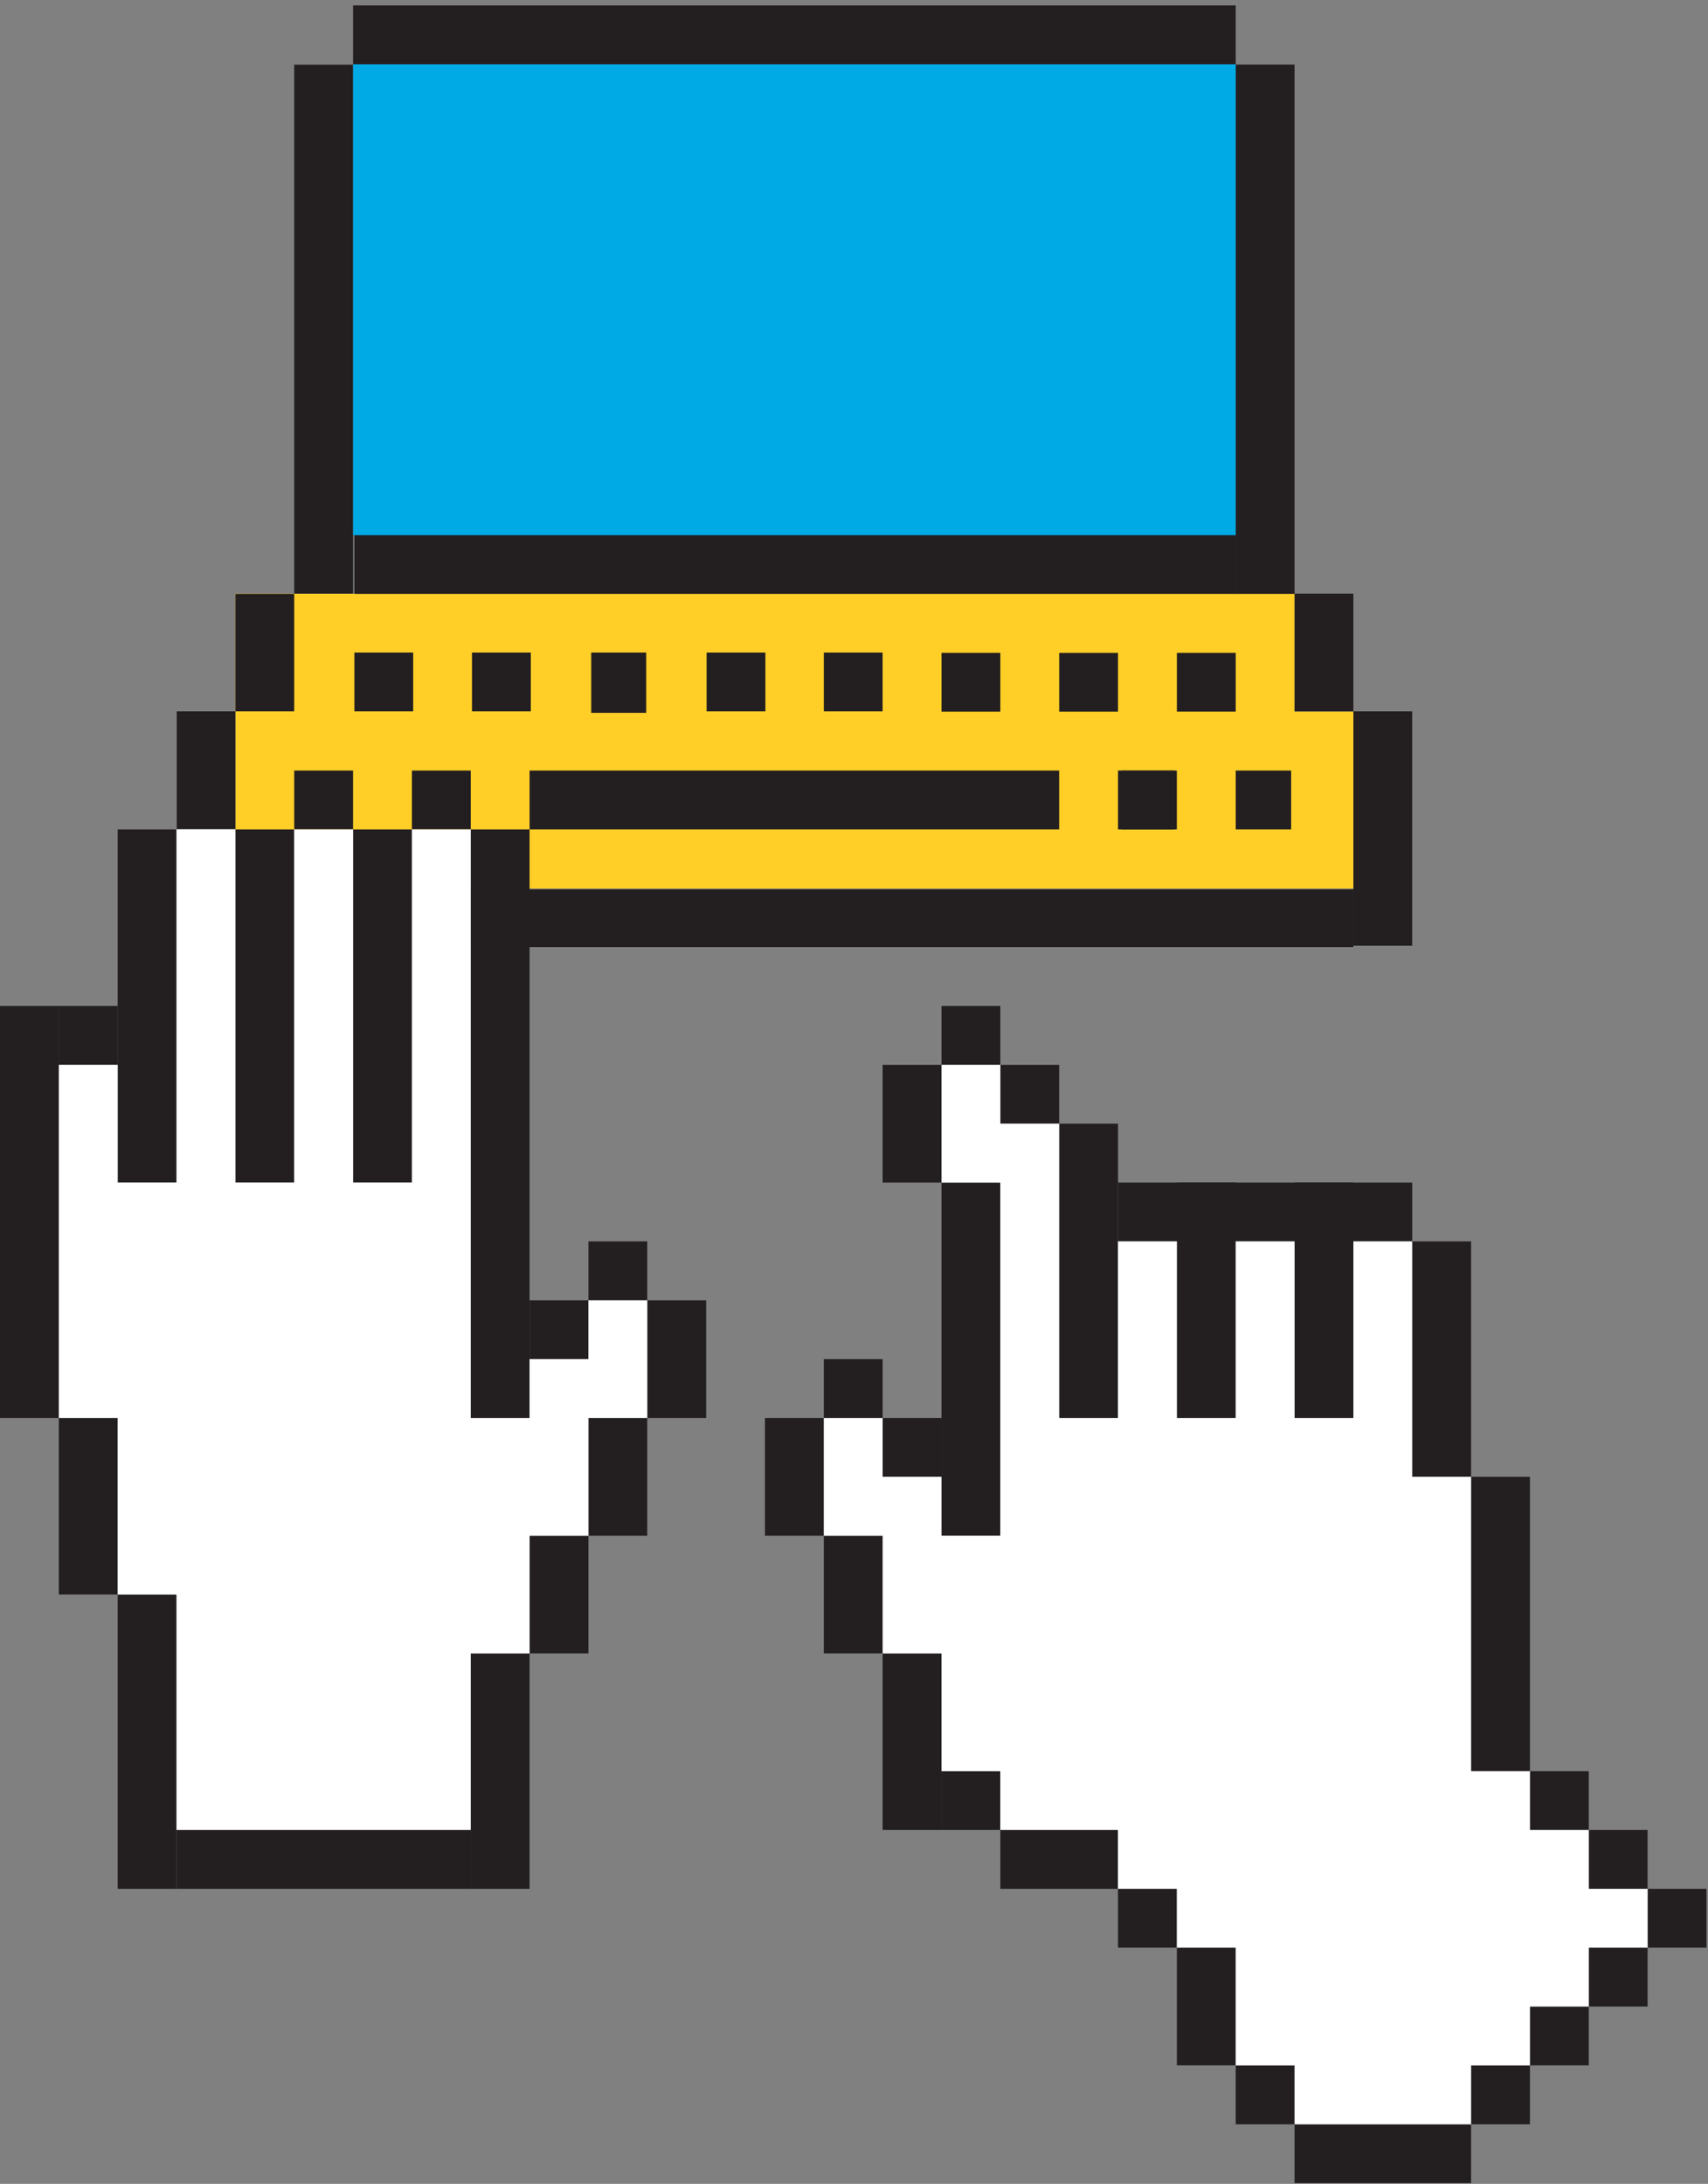 <?xml version="1.0" encoding="UTF-8" standalone="no"?>
<svg
   width="100%"
   height="100%"
   viewBox="0 0 1200 1534"
   version="1.1"
   xml:space="preserve"
   style="fill-rule:evenodd;clip-rule:evenodd;stroke-linejoin:round;stroke-miterlimit:2;"
   id="svg148"
   xmlns="http://www.w3.org/2000/svg"
   xmlns:svg="http://www.w3.org/2000/svg"><rect x="0" y="0" width="1200" height="1534" fill="#808080" stroke="none"/><defs
   id="defs152" />
    <g
   transform="matrix(4.167,0,0,4.167,0,0)"
   id="g146">
        
        
        <path
   id="keyboard"
   style="fill:#ffcf27;fill-rule:nonzero"
   d="M 39.685,100.08 H 218.268 v 29.81 H 39.685 Z m 39.685,19.888 H 228.189 v 29.81 H 79.37 Z M 39.685,129.89 H 188.504 v 9.966 H 39.685 Z" />
        <rect
   x="59.527"
   y="0.913"
   width="148.82"
   height="9.922"
   style="fill:rgb(35,31,32);fill-rule:nonzero;"
   id="rect8" />
        <rect
   x="49.606"
   y="10.897"
   width="9.921"
   height="89.183"
   style="fill:rgb(35,31,32);fill-rule:nonzero;"
   id="rect10" />
        <rect
   x="59.749"
   y="89.913"
   width="148.598"
   height="10.213"
   style="fill:rgb(35,31,32);fill-rule:nonzero;"
   id="rect12" />
        <rect
   x="208.281"
   y="10.881"
   width="9.987"
   height="89.245"
   style="fill:rgb(35,31,32);fill-rule:nonzero;"
   id="rect14" />
        <rect
   x="59.527"
   y="10.835"
   width="148.82"
   height="79.37"
   style="fill:rgb(0,170,229);fill-rule:nonzero;"
   id="rect16" />
        <rect
   x="39.685"
   y="100.126"
   width="9.921"
   height="19.787"
   style="fill:rgb(35,31,32);fill-rule:nonzero;"
   id="rect18" />
        <rect
   x="59.749"
   y="109.996"
   width="9.917"
   height="9.917"
   style="fill:rgb(35,31,32);fill-rule:nonzero;"
   id="rect20" />
        <rect
   x="79.578"
   y="109.996"
   width="9.917"
   height="9.917"
   style="fill:rgb(35,31,32);fill-rule:nonzero;"
   id="rect22" />
        <rect
   x="99.684"
   y="109.996"
   width="9.27"
   height="10.167"
   style="fill:rgb(35,31,32);fill-rule:nonzero;"
   id="rect24" />
        <rect
   x="119.135"
   y="109.996"
   width="9.915"
   height="9.917"
   style="fill:rgb(35,31,32);fill-rule:nonzero;"
   id="rect26" />
        <rect
   x="138.899"
   y="109.996"
   width="9.916"
   height="9.917"
   style="fill:rgb(35,31,32);fill-rule:nonzero;"
   id="rect28" />
        <rect
   x="158.74"
   y="110.047"
   width="9.921"
   height="9.921"
   style="fill:rgb(35,31,32);fill-rule:nonzero;"
   id="rect30" />
        <rect
   x="178.587"
   y="110.052"
   width="9.917"
   height="9.916"
   style="fill:rgb(35,31,32);fill-rule:nonzero;"
   id="rect32" />
        <rect
   x="29.798"
   y="119.913"
   width="9.887"
   height="19.833"
   style="fill:rgb(35,31,32);fill-rule:nonzero;"
   id="rect34" />
        <rect
   x="49.606"
   y="129.89"
   width="9.921"
   height="9.92"
   style="fill:rgb(35,31,32);fill-rule:nonzero;"
   id="rect36" />
        <rect
   x="69.448"
   y="129.89"
   width="9.922"
   height="9.92"
   style="fill:rgb(35,31,32);fill-rule:nonzero;"
   id="rect38" />
        <rect
   x="89.291"
   y="129.89"
   width="89.292"
   height="9.92"
   style="fill:rgb(35,31,32);fill-rule:nonzero;"
   id="rect40" />
        <rect
   x="188.504"
   y="129.89"
   width="9.456"
   height="9.92"
   style="fill:rgb(35,31,32);fill-rule:nonzero;"
   id="rect42" />
        <rect
   x="189.077"
   y="129.89"
   width="9.348"
   height="9.92"
   style="fill:rgb(35,31,32);fill-rule:nonzero;"
   id="rect44" />
        <rect
   x="218.268"
   y="100.08"
   width="9.917"
   height="19.833"
   style="fill:rgb(35,31,32);fill-rule:nonzero;"
   id="rect46" />
        <rect
   x="228.189"
   y="119.913"
   width="9.916"
   height="39.504"
   style="fill:rgb(35,31,32);fill-rule:nonzero;"
   id="rect48" />
        <rect
   x="79.37"
   y="149.913"
   width="148.819"
   height="9.74"
   style="fill:rgb(35,31,32);fill-rule:nonzero;"
   id="rect50" />
        <rect
   x="79.378"
   y="149.739"
   width="9.916"
   height="9.916"
   style="fill:rgb(35,31,32);fill-rule:nonzero;"
   id="rect52" />
        <rect
   x="59.527"
   y="139.81"
   width="9.921"
   height="59.528"
   style="fill:rgb(35,31,32);fill-rule:nonzero;"
   id="rect54" />
        <rect
   x="39.685"
   y="139.81"
   width="9.921"
   height="59.528"
   style="fill:rgb(35,31,32);fill-rule:nonzero;"
   id="rect56" />
        <rect
   x="19.842"
   y="139.81"
   width="9.921"
   height="59.528"
   style="fill:rgb(35,31,32);fill-rule:nonzero;"
   id="rect58" />
        <rect
   x="0"
   y="169.575"
   width="9.921"
   height="69.448"
   style="fill:rgb(35,31,32);fill-rule:nonzero;"
   id="rect60" />
        <rect
   x="9.921"
   y="239.023"
   width="9.921"
   height="29.764"
   style="fill:rgb(35,31,32);fill-rule:nonzero;"
   id="rect62" />
        <rect
   x="19.842"
   y="268.787"
   width="9.921"
   height="49.606"
   style="fill:rgb(35,31,32);fill-rule:nonzero;"
   id="rect64" />
        <rect
   x="79.37"
   y="278.708"
   width="9.921"
   height="39.685"
   style="fill:rgb(35,31,32);fill-rule:nonzero;"
   id="rect66" />
        <rect
   x="29.763"
   y="308.472"
   width="49.607"
   height="9.921"
   style="fill:rgb(35,31,32);fill-rule:nonzero;"
   id="rect68" />
        <rect
   x="89.291"
   y="258.866"
   width="9.921"
   height="19.842"
   style="fill:rgb(35,31,32);fill-rule:nonzero;"
   id="rect70" />
        <rect
   x="99.212"
   y="239.023"
   width="9.922"
   height="19.843"
   style="fill:rgb(35,31,32);fill-rule:nonzero;"
   id="rect72" />
        <rect
   x="109.134"
   y="219.181"
   width="9.921"
   height="19.842"
   style="fill:rgb(35,31,32);fill-rule:nonzero;"
   id="rect74" />
        <rect
   x="99.212"
   y="209.26"
   width="9.922"
   height="9.921"
   style="fill:rgb(35,31,32);fill-rule:nonzero;"
   id="rect76" />
        <rect
   x="89.291"
   y="219.181"
   width="9.921"
   height="9.921"
   style="fill:rgb(35,31,32);fill-rule:nonzero;"
   id="rect78" />
        <rect
   x="79.37"
   y="139.81"
   width="9.921"
   height="99.213"
   style="fill:rgb(35,31,32);fill-rule:nonzero;"
   id="rect80" />
        <rect
   x="158.74"
   y="169.575"
   width="9.921"
   height="9.921"
   style="fill:rgb(35,31,32);fill-rule:nonzero;"
   id="rect82" />
        <rect
   x="168.661"
   y="179.496"
   width="9.922"
   height="9.921"
   style="fill:rgb(35,31,32);fill-rule:nonzero;"
   id="rect84" />
        <rect
   x="148.819"
   y="179.496"
   width="9.921"
   height="19.842"
   style="fill:rgb(35,31,32);fill-rule:nonzero;"
   id="rect86" />
        <rect
   x="178.583"
   y="189.417"
   width="9.921"
   height="49.606"
   style="fill:rgb(35,31,32);fill-rule:nonzero;"
   id="rect88" />
        <rect
   x="198.425"
   y="199.338"
   width="9.922"
   height="39.685"
   style="fill:rgb(35,31,32);fill-rule:nonzero;"
   id="rect90" />
        <rect
   x="218.268"
   y="199.338"
   width="9.921"
   height="39.685"
   style="fill:rgb(35,31,32);fill-rule:nonzero;"
   id="rect92" />
        <rect
   x="188.504"
   y="199.338"
   width="49.606"
   height="9.922"
   style="fill:rgb(35,31,32);fill-rule:nonzero;"
   id="rect94" />
        <rect
   x="238.11"
   y="209.26"
   width="9.921"
   height="39.685"
   style="fill:rgb(35,31,32);fill-rule:nonzero;"
   id="rect96" />
        <rect
   x="248.031"
   y="248.945"
   width="9.922"
   height="49.606"
   style="fill:rgb(35,31,32);fill-rule:nonzero;"
   id="rect98" />
        <rect
   x="257.953"
   y="298.551"
   width="9.921"
   height="9.921"
   style="fill:rgb(35,31,32);fill-rule:nonzero;"
   id="rect100" />
        <rect
   x="267.874"
   y="308.472"
   width="9.921"
   height="9.921"
   style="fill:rgb(35,31,32);fill-rule:nonzero;"
   id="rect102" />
        <rect
   x="277.795"
   y="318.393"
   width="9.922"
   height="9.921"
   style="fill:rgb(35,31,32);fill-rule:nonzero;"
   id="rect104" />
        <rect
   x="267.874"
   y="328.314"
   width="9.921"
   height="9.922"
   style="fill:rgb(35,31,32);fill-rule:nonzero;"
   id="rect106" />
        <rect
   x="257.953"
   y="338.236"
   width="9.921"
   height="9.921"
   style="fill:rgb(35,31,32);fill-rule:nonzero;"
   id="rect108" />
        <rect
   x="248.031"
   y="348.157"
   width="9.922"
   height="9.921"
   style="fill:rgb(35,31,32);fill-rule:nonzero;"
   id="rect110" />
        <rect
   x="218.268"
   y="358.078"
   width="29.763"
   height="9.922"
   style="fill:rgb(35,31,32);fill-rule:nonzero;"
   id="rect112" />
        <rect
   x="208.347"
   y="348.157"
   width="9.921"
   height="9.921"
   style="fill:rgb(35,31,32);fill-rule:nonzero;"
   id="rect114" />
        <rect
   x="198.425"
   y="328.314"
   width="9.922"
   height="19.843"
   style="fill:rgb(35,31,32);fill-rule:nonzero;"
   id="rect116" />
        <rect
   x="188.504"
   y="318.393"
   width="9.921"
   height="9.921"
   style="fill:rgb(35,31,32);fill-rule:nonzero;"
   id="rect118" />
        <rect
   x="168.661"
   y="308.472"
   width="19.843"
   height="9.921"
   style="fill:rgb(35,31,32);fill-rule:nonzero;"
   id="rect120" />
        <rect
   x="158.74"
   y="298.551"
   width="9.921"
   height="9.921"
   style="fill:rgb(35,31,32);fill-rule:nonzero;"
   id="rect122" />
        <rect
   x="148.819"
   y="278.708"
   width="9.921"
   height="29.764"
   style="fill:rgb(35,31,32);fill-rule:nonzero;"
   id="rect124" />
        <rect
   x="138.897"
   y="258.866"
   width="9.922"
   height="19.842"
   style="fill:rgb(35,31,32);fill-rule:nonzero;"
   id="rect126" />
        <rect
   x="128.977"
   y="239.023"
   width="9.92"
   height="19.843"
   style="fill:rgb(35,31,32);fill-rule:nonzero;"
   id="rect128" />
        <rect
   x="138.897"
   y="229.102"
   width="9.922"
   height="9.921"
   style="fill:rgb(35,31,32);fill-rule:nonzero;"
   id="rect130" />
        <rect
   x="148.819"
   y="239.023"
   width="9.921"
   height="9.922"
   style="fill:rgb(35,31,32);fill-rule:nonzero;"
   id="rect132" />
        <rect
   x="158.74"
   y="199.338"
   width="9.921"
   height="59.528"
   style="fill:rgb(35,31,32);fill-rule:nonzero;"
   id="rect134" />
        <rect
   x="208.347"
   y="129.89"
   width="9.347"
   height="9.92"
   style="fill:rgb(35,31,32);fill-rule:nonzero;"
   id="rect136" />
        <rect
   x="198.43"
   y="110.047"
   width="9.917"
   height="9.916"
   style="fill:rgb(35,31,32);fill-rule:nonzero;"
   id="rect138" />
        <rect
   x="9.921"
   y="169.575"
   width="9.921"
   height="9.921"
   style="fill:rgb(35,31,32);fill-rule:nonzero;"
   id="rect140" />
        <path
   d="M99.212,219.181L99.212,229.102L89.291,229.102L89.291,239.023L79.37,239.023L79.37,139.81L69.448,139.81L69.448,199.338L59.527,199.338L59.527,139.81L49.606,139.81L49.606,199.338L39.685,199.338L39.685,139.81L29.763,139.81L29.763,199.338L19.842,199.338L19.842,179.496L9.921,179.496L9.921,239.023L19.842,239.023L19.842,268.787L29.763,268.787L29.763,308.472L79.37,308.472L79.37,278.708L89.291,278.708L89.291,258.866L99.212,258.866L99.212,239.023L109.134,239.023L109.134,219.181L99.212,219.181Z"
   style="fill:white;fill-rule:nonzero;"
   id="path142" />
        <path
   d="M267.874,318.393L267.874,308.472L257.953,308.472L257.953,298.551L248.031,298.551L248.031,248.944L238.11,248.944L238.11,209.26L228.189,209.26L228.189,239.023L218.268,239.023L218.268,209.26L208.347,209.26L208.347,239.023L198.425,239.023L198.425,209.26L188.504,209.26L188.504,239.023L178.583,239.023L178.583,189.417L168.661,189.417L168.661,179.496L158.74,179.496L158.74,199.338L168.661,199.338L168.661,258.866L158.74,258.866L158.74,248.944L148.819,248.944L148.819,239.023L138.897,239.023L138.897,258.866L148.819,258.866L148.819,278.708L158.74,278.708L158.74,298.551L168.661,298.551L168.661,308.472L188.504,308.472L188.504,318.393L198.425,318.393L198.425,328.314L208.347,328.314L208.347,348.157L218.268,348.157L218.268,358.078L248.031,358.078L248.031,348.157L257.953,348.157L257.953,338.236L267.874,338.236L267.874,328.314L277.795,328.314L277.795,318.393L267.874,318.393Z"
   style="fill:white;fill-rule:nonzero;"
   id="path144" />
    </g>
</svg>

